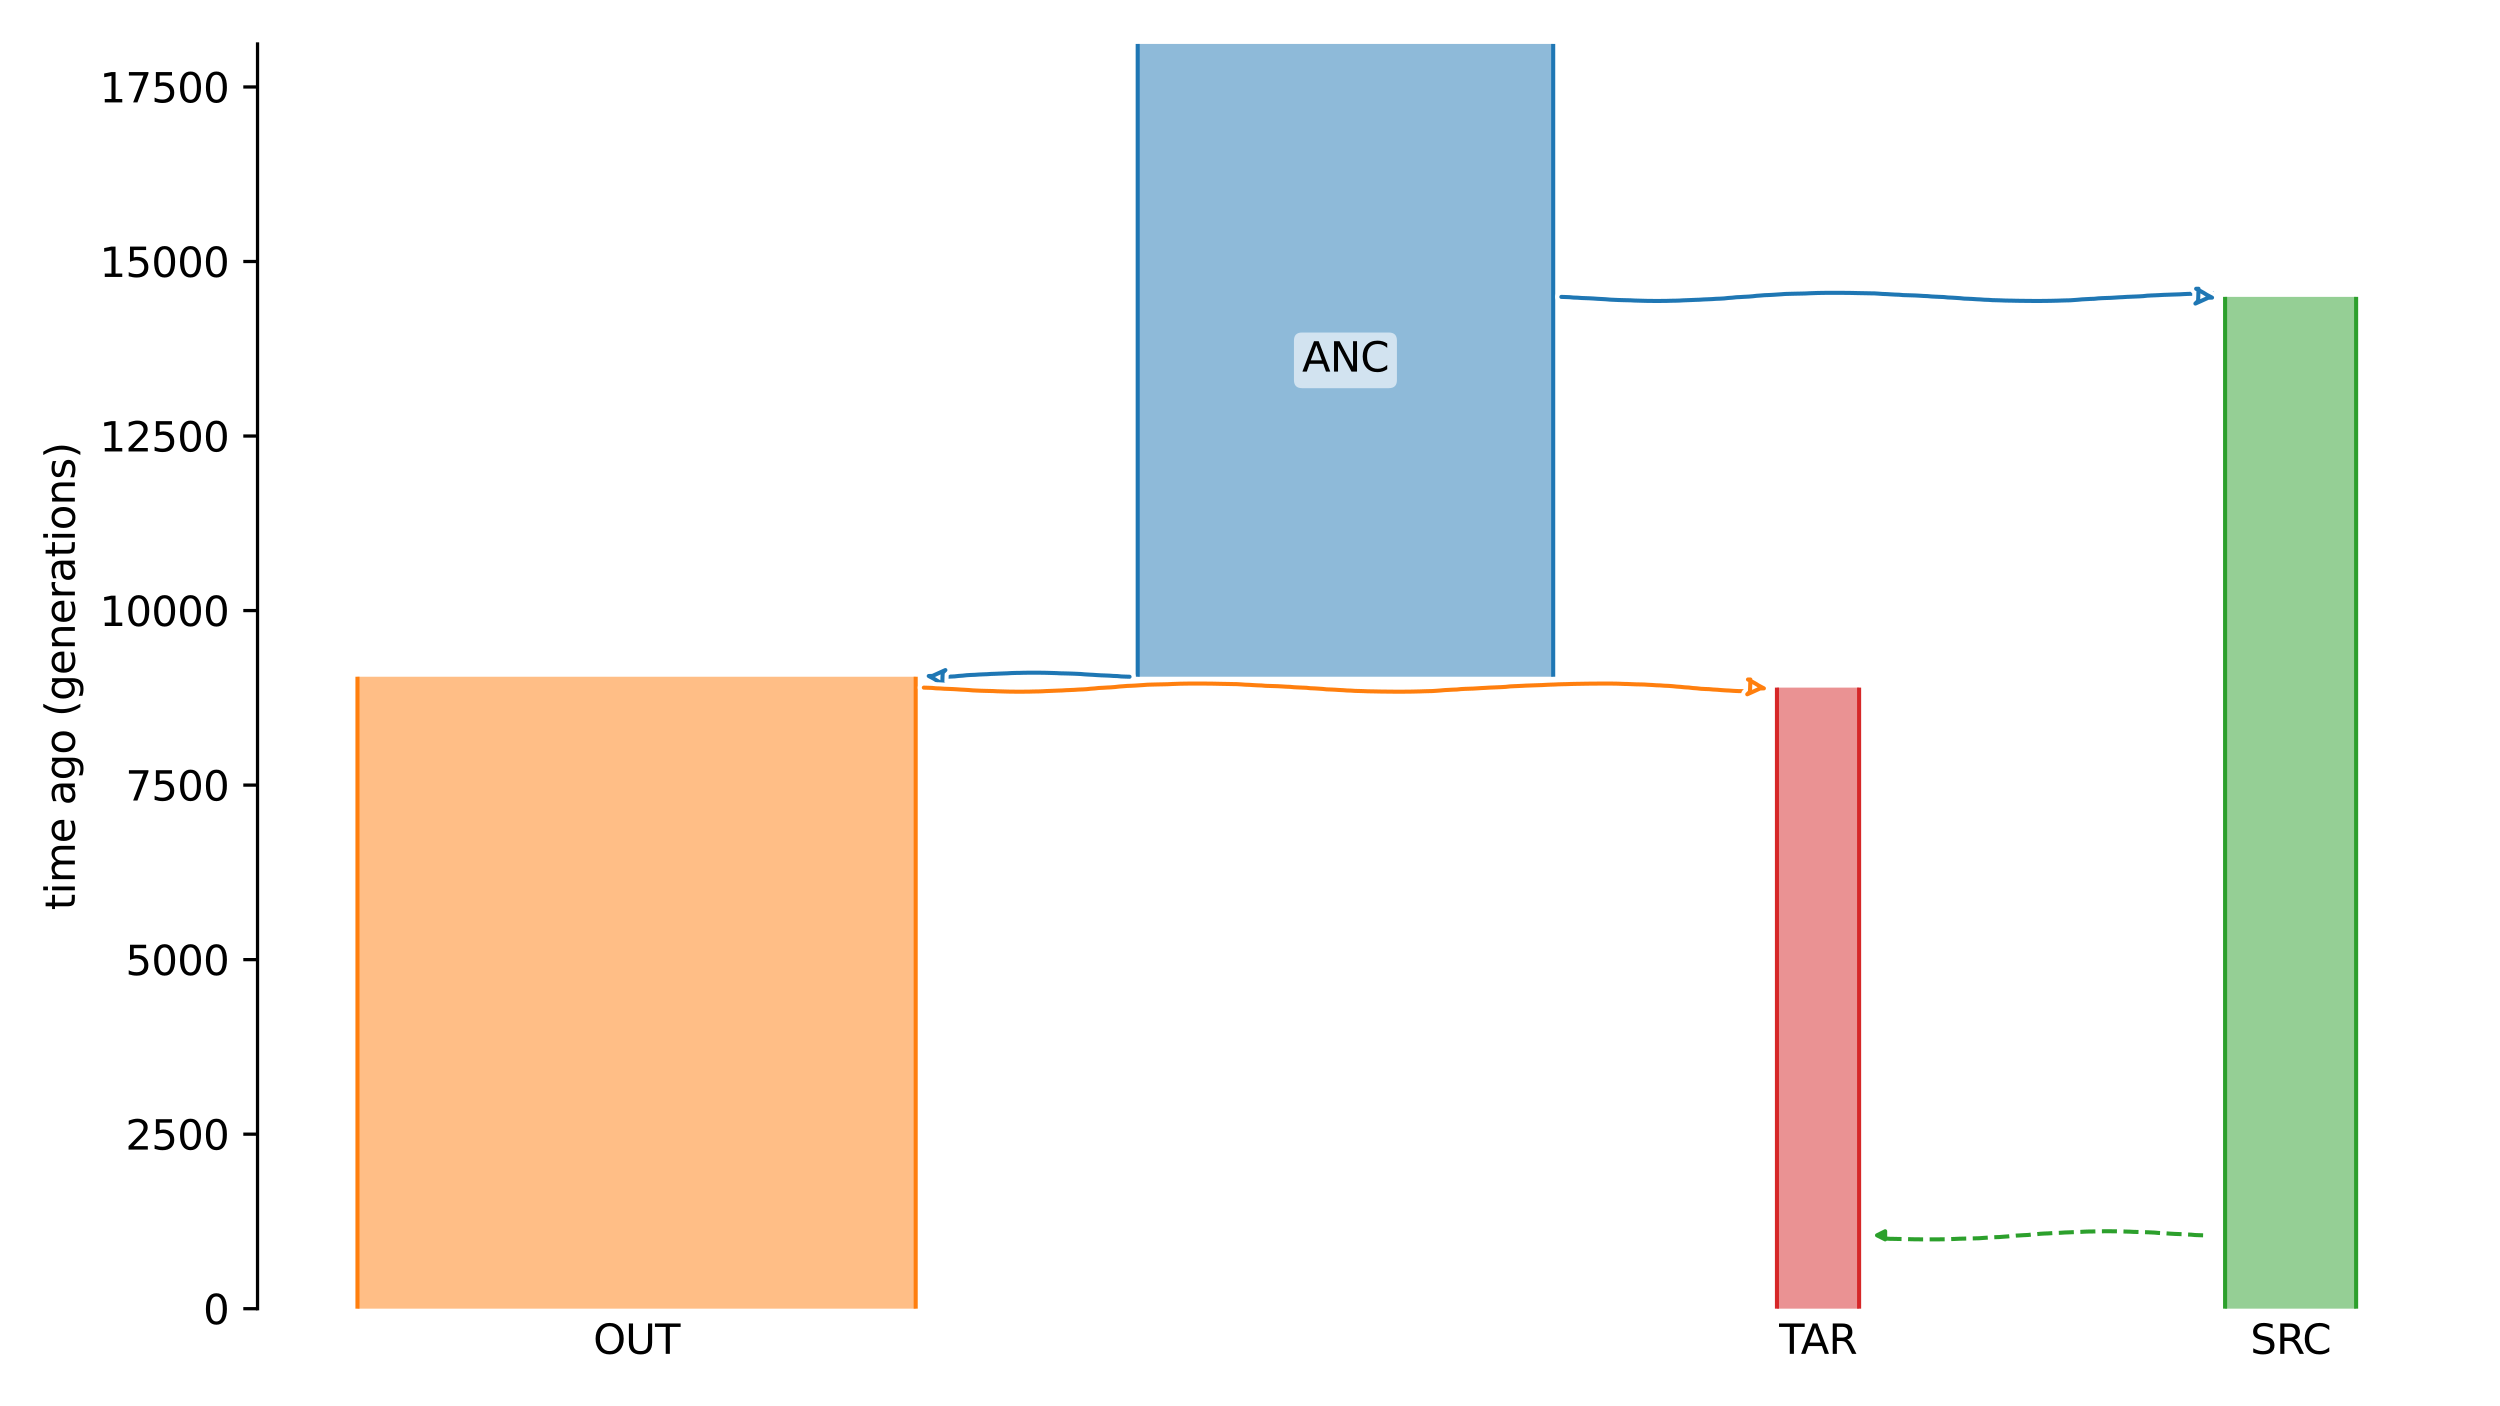 <?xml version="1.0" encoding="utf-8" standalone="no"?>
<!DOCTYPE svg PUBLIC "-//W3C//DTD SVG 1.1//EN"
  "http://www.w3.org/Graphics/SVG/1.1/DTD/svg11.dtd">
<svg xmlns:xlink="http://www.w3.org/1999/xlink" width="614.4pt" height="345.6pt" viewBox="0 0 614.4 345.6" xmlns="http://www.w3.org/2000/svg" version="1.1">
 <defs>
  <style type="text/css">*{stroke-linejoin: round; stroke-linecap: butt}</style>
 </defs>
 <g id="figure_1">
  <g id="patch_1">
   <path d="M 0 345.6 
L 614.4 345.6 
L 614.4 0 
L 0 0 
z
" style="fill: #ffffff"/>
  </g>
  <g id="axes_1">
   <g id="patch_2">
    <path d="M 63.291 321.622 
L 603.6 321.622 
L 603.6 10.8 
L 63.291 10.8 
z
" style="fill: #ffffff"/>
   </g>
   <path d="M 541.434 303.59 
L 540.434 303.558 
L 539.434 303.521 
L 538.434 303.424 
L 537.434 303.391 
L 536.434 303.318 
L 535.434 303.279 
L 534.434 303.244 
L 533.434 303.186 
L 532.434 303.116 
L 531.434 303.064 
L 530.434 303.004 
L 529.434 302.916 
L 528.434 302.87 
L 527.434 302.828 
L 526.434 302.797 
L 525.434 302.771 
L 524.434 302.75 
L 523.434 302.696 
L 522.434 302.668 
L 521.434 302.638 
L 520.434 302.612 
L 519.434 302.601 
L 518.434 302.591 
L 517.434 302.591 
L 516.434 302.601 
L 515.434 302.613 
L 514.434 302.644 
L 513.434 302.655 
L 512.434 302.685 
L 511.434 302.745 
L 510.434 302.782 
L 509.434 302.821 
L 508.434 302.863 
L 507.434 302.896 
L 506.434 302.964 
L 505.434 303.003 
L 504.434 303.045 
L 503.434 303.116 
L 502.434 303.152 
L 501.434 303.211 
L 500.434 303.322 
L 499.434 303.392 
L 498.434 303.505 
L 497.434 303.551 
L 496.434 303.612 
L 495.434 303.661 
L 494.434 303.742 
L 493.434 303.86 
L 492.434 303.93 
L 491.434 304.014 
L 490.434 304.047 
L 489.434 304.098 
L 488.434 304.166 
L 487.434 304.233 
L 486.434 304.31 
L 485.434 304.337 
L 484.434 304.363 
L 483.434 304.386 
L 482.434 304.406 
L 481.434 304.432 
L 480.434 304.482 
L 479.434 304.517 
L 478.434 304.553 
L 477.434 304.568 
L 476.434 304.584 
L 475.434 304.587 
L 474.434 304.59 
L 473.434 304.589 
L 472.434 304.587 
L 471.434 304.574 
L 470.434 304.566 
L 469.434 304.544 
L 468.434 304.521 
L 467.434 304.504 
L 466.434 304.485 
L 465.434 304.465 
L 464.434 304.448 
L 463.434 304.385 
L 462.297 304.31 
" clip-path="url(#pd1979ff421)" style="fill: none; stroke-dasharray: 3.7,1.6; stroke-dashoffset: 0; stroke: #2ca02c"/>
   <g id="patch_3">
    <path d="M 279.6 10.8 
L 279.6 166.316 
M 381.713 10.8 
L 381.713 166.316 
" clip-path="url(#pd1979ff421)" style="fill: none; stroke: #ffffff; stroke-width: 3; stroke-linejoin: miter"/>
    <path d="M 279.6 10.8 
L 279.6 166.316 
M 381.713 10.8 
L 381.713 166.316 
" clip-path="url(#pd1979ff421)" style="fill: none; stroke: #1f77b4; stroke-linejoin: miter"/>
    <g id="PolyCollection_1">
     <path d="M 381.713 10.8 
L 279.6 10.8 
L 279.6 166.316 
L 381.713 166.316 
L 381.713 166.316 
L 381.713 10.8 
z
" clip-path="url(#pd1979ff421)" style="fill: #1f77b4; fill-opacity: 0.5"/>
    </g>
    <g id="patch_4">
     <path d="M 87.85 166.316 
L 87.85 321.622 
M 225.04 166.316 
L 225.04 321.622 
" clip-path="url(#pd1979ff421)" style="fill: none; stroke: #ffffff; stroke-width: 3; stroke-linejoin: miter"/>
     <path d="M 87.85 166.316 
L 87.85 321.622 
M 225.04 166.316 
L 225.04 321.622 
" clip-path="url(#pd1979ff421)" style="fill: none; stroke: #ff7f0e; stroke-linejoin: miter"/>
     <g id="PolyCollection_2">
      <path d="M 225.04 166.316 
L 87.85 166.316 
L 87.85 321.622 
L 225.04 321.622 
L 225.04 321.622 
L 225.04 166.316 
z
" clip-path="url(#pd1979ff421)" style="fill: #ff7f0e; fill-opacity: 0.5"/>
     </g>
     <g id="patch_5">
      <path d="M 546.837 72.964 
L 546.837 321.622 
M 579.04 72.964 
L 579.04 321.622 
" clip-path="url(#pd1979ff421)" style="fill: none; stroke: #ffffff; stroke-width: 3; stroke-linejoin: miter"/>
      <path d="M 546.837 72.964 
L 546.837 321.622 
M 579.04 72.964 
L 579.04 321.622 
" clip-path="url(#pd1979ff421)" style="fill: none; stroke: #2ca02c; stroke-linejoin: miter"/>
      <g id="PolyCollection_3">
       <path d="M 579.04 72.964 
L 546.837 72.964 
L 546.837 321.622 
L 579.04 321.622 
L 579.04 321.622 
L 579.04 72.964 
z
" clip-path="url(#pd1979ff421)" style="fill: #2ca02c; fill-opacity: 0.5"/>
      </g>
      <g id="patch_6">
       <path d="M 436.702 168.993 
L 436.702 321.622 
M 456.894 168.993 
L 456.894 321.622 
" clip-path="url(#pd1979ff421)" style="fill: none; stroke: #ffffff; stroke-width: 3; stroke-linejoin: miter"/>
       <path d="M 436.702 168.993 
L 436.702 321.622 
M 456.894 168.993 
L 456.894 321.622 
" clip-path="url(#pd1979ff421)" style="fill: none; stroke: #d62728; stroke-linejoin: miter"/>
       <g id="PolyCollection_4">
        <path d="M 456.894 168.993 
L 436.702 168.993 
L 436.702 321.622 
L 456.894 321.622 
L 456.894 321.622 
L 456.894 168.993 
z
" clip-path="url(#pd1979ff421)" style="fill: #d62728; fill-opacity: 0.5"/>
       </g>
       <g id="matplotlib.axis_1">
        <g id="xtick_1">
         <g id="line2d_1"/>
         <g id="text_1">
          <!-- OUT -->
          <g transform="translate(145.796 332.72) scale(0.1 -0.1)">
           <defs>
            <path id="DejaVuSans-4f" d="M 2522 4238 
Q 1834 4238 1429 3725 
Q 1025 3213 1025 2328 
Q 1025 1447 1429 934 
Q 1834 422 2522 422 
Q 3209 422 3611 934 
Q 4013 1447 4013 2328 
Q 4013 3213 3611 3725 
Q 3209 4238 2522 4238 
z
M 2522 4750 
Q 3503 4750 4090 4092 
Q 4678 3434 4678 2328 
Q 4678 1225 4090 567 
Q 3503 -91 2522 -91 
Q 1538 -91 948 565 
Q 359 1222 359 2328 
Q 359 3434 948 4092 
Q 1538 4750 2522 4750 
z
" transform="scale(0.016)"/>
            <path id="DejaVuSans-55" d="M 556 4666 
L 1191 4666 
L 1191 1831 
Q 1191 1081 1462 751 
Q 1734 422 2344 422 
Q 2950 422 3222 751 
Q 3494 1081 3494 1831 
L 3494 4666 
L 4128 4666 
L 4128 1753 
Q 4128 841 3676 375 
Q 3225 -91 2344 -91 
Q 1459 -91 1007 375 
Q 556 841 556 1753 
L 556 4666 
z
" transform="scale(0.016)"/>
            <path id="DejaVuSans-54" d="M -19 4666 
L 3928 4666 
L 3928 4134 
L 2272 4134 
L 2272 0 
L 1638 0 
L 1638 4134 
L -19 4134 
L -19 4666 
z
" transform="scale(0.016)"/>
           </defs>
           <use xlink:href="#DejaVuSans-4f"/>
           <use xlink:href="#DejaVuSans-55" x="78.711"/>
           <use xlink:href="#DejaVuSans-54" x="151.904"/>
          </g>
         </g>
        </g>
        <g id="xtick_2">
         <g id="line2d_2"/>
         <g id="text_2">
          <!-- SRC -->
          <g transform="translate(553.049 332.72) scale(0.1 -0.1)">
           <defs>
            <path id="DejaVuSans-53" d="M 3425 4513 
L 3425 3897 
Q 3066 4069 2747 4153 
Q 2428 4238 2131 4238 
Q 1616 4238 1336 4038 
Q 1056 3838 1056 3469 
Q 1056 3159 1242 3001 
Q 1428 2844 1947 2747 
L 2328 2669 
Q 3034 2534 3370 2195 
Q 3706 1856 3706 1288 
Q 3706 609 3251 259 
Q 2797 -91 1919 -91 
Q 1588 -91 1214 -16 
Q 841 59 441 206 
L 441 856 
Q 825 641 1194 531 
Q 1563 422 1919 422 
Q 2459 422 2753 634 
Q 3047 847 3047 1241 
Q 3047 1584 2836 1778 
Q 2625 1972 2144 2069 
L 1759 2144 
Q 1053 2284 737 2584 
Q 422 2884 422 3419 
Q 422 4038 858 4394 
Q 1294 4750 2059 4750 
Q 2388 4750 2728 4690 
Q 3069 4631 3425 4513 
z
" transform="scale(0.016)"/>
            <path id="DejaVuSans-52" d="M 2841 2188 
Q 3044 2119 3236 1894 
Q 3428 1669 3622 1275 
L 4263 0 
L 3584 0 
L 2988 1197 
Q 2756 1666 2539 1819 
Q 2322 1972 1947 1972 
L 1259 1972 
L 1259 0 
L 628 0 
L 628 4666 
L 2053 4666 
Q 2853 4666 3247 4331 
Q 3641 3997 3641 3322 
Q 3641 2881 3436 2590 
Q 3231 2300 2841 2188 
z
M 1259 4147 
L 1259 2491 
L 2053 2491 
Q 2509 2491 2742 2702 
Q 2975 2913 2975 3322 
Q 2975 3731 2742 3939 
Q 2509 4147 2053 4147 
L 1259 4147 
z
" transform="scale(0.016)"/>
            <path id="DejaVuSans-43" d="M 4122 4306 
L 4122 3641 
Q 3803 3938 3442 4084 
Q 3081 4231 2675 4231 
Q 1875 4231 1450 3742 
Q 1025 3253 1025 2328 
Q 1025 1406 1450 917 
Q 1875 428 2675 428 
Q 3081 428 3442 575 
Q 3803 722 4122 1019 
L 4122 359 
Q 3791 134 3420 21 
Q 3050 -91 2638 -91 
Q 1578 -91 968 557 
Q 359 1206 359 2328 
Q 359 3453 968 4101 
Q 1578 4750 2638 4750 
Q 3056 4750 3426 4639 
Q 3797 4528 4122 4306 
z
" transform="scale(0.016)"/>
           </defs>
           <use xlink:href="#DejaVuSans-53"/>
           <use xlink:href="#DejaVuSans-52" x="63.477"/>
           <use xlink:href="#DejaVuSans-43" x="127.959"/>
          </g>
         </g>
        </g>
        <g id="xtick_3">
         <g id="line2d_3"/>
         <g id="text_3">
          <!-- TAR -->
          <g transform="translate(437.237 332.72) scale(0.1 -0.1)">
           <defs>
            <path id="DejaVuSans-41" d="M 2188 4044 
L 1331 1722 
L 3047 1722 
L 2188 4044 
z
M 1831 4666 
L 2547 4666 
L 4325 0 
L 3669 0 
L 3244 1197 
L 1141 1197 
L 716 0 
L 50 0 
L 1831 4666 
z
" transform="scale(0.016)"/>
           </defs>
           <use xlink:href="#DejaVuSans-54"/>
           <use xlink:href="#DejaVuSans-41" x="53.334"/>
           <use xlink:href="#DejaVuSans-52" x="121.742"/>
          </g>
         </g>
        </g>
       </g>
       <g id="matplotlib.axis_2">
        <g id="ytick_1">
         <g id="line2d_4">
          <defs>
           <path id="mb2d75d34f4" d="M 0 0 
L -3.5 0 
" style="stroke: #000000; stroke-width: 0.8"/>
          </defs>
          <g>
           <use xlink:href="#mb2d75d34f4" x="63.291" y="321.622" style="stroke: #000000; stroke-width: 0.8"/>
          </g>
         </g>
         <g id="text_4">
          <!-- 0 -->
          <g transform="translate(49.928 325.421) scale(0.1 -0.1)">
           <defs>
            <path id="DejaVuSans-30" d="M 2034 4250 
Q 1547 4250 1301 3770 
Q 1056 3291 1056 2328 
Q 1056 1369 1301 889 
Q 1547 409 2034 409 
Q 2525 409 2770 889 
Q 3016 1369 3016 2328 
Q 3016 3291 2770 3770 
Q 2525 4250 2034 4250 
z
M 2034 4750 
Q 2819 4750 3233 4129 
Q 3647 3509 3647 2328 
Q 3647 1150 3233 529 
Q 2819 -91 2034 -91 
Q 1250 -91 836 529 
Q 422 1150 422 2328 
Q 422 3509 836 4129 
Q 1250 4750 2034 4750 
z
" transform="scale(0.016)"/>
           </defs>
           <use xlink:href="#DejaVuSans-30"/>
          </g>
         </g>
        </g>
        <g id="ytick_2">
         <g id="line2d_5">
          <g>
           <use xlink:href="#mb2d75d34f4" x="63.291" y="278.729" style="stroke: #000000; stroke-width: 0.8"/>
          </g>
         </g>
         <g id="text_5">
          <!-- 2500 -->
          <g transform="translate(30.841 282.528) scale(0.1 -0.1)">
           <defs>
            <path id="DejaVuSans-32" d="M 1228 531 
L 3431 531 
L 3431 0 
L 469 0 
L 469 531 
Q 828 903 1448 1529 
Q 2069 2156 2228 2338 
Q 2531 2678 2651 2914 
Q 2772 3150 2772 3378 
Q 2772 3750 2511 3984 
Q 2250 4219 1831 4219 
Q 1534 4219 1204 4116 
Q 875 4013 500 3803 
L 500 4441 
Q 881 4594 1212 4672 
Q 1544 4750 1819 4750 
Q 2544 4750 2975 4387 
Q 3406 4025 3406 3419 
Q 3406 3131 3298 2873 
Q 3191 2616 2906 2266 
Q 2828 2175 2409 1742 
Q 1991 1309 1228 531 
z
" transform="scale(0.016)"/>
            <path id="DejaVuSans-35" d="M 691 4666 
L 3169 4666 
L 3169 4134 
L 1269 4134 
L 1269 2991 
Q 1406 3038 1543 3061 
Q 1681 3084 1819 3084 
Q 2600 3084 3056 2656 
Q 3513 2228 3513 1497 
Q 3513 744 3044 326 
Q 2575 -91 1722 -91 
Q 1428 -91 1123 -41 
Q 819 9 494 109 
L 494 744 
Q 775 591 1075 516 
Q 1375 441 1709 441 
Q 2250 441 2565 725 
Q 2881 1009 2881 1497 
Q 2881 1984 2565 2268 
Q 2250 2553 1709 2553 
Q 1456 2553 1204 2497 
Q 953 2441 691 2322 
L 691 4666 
z
" transform="scale(0.016)"/>
           </defs>
           <use xlink:href="#DejaVuSans-32"/>
           <use xlink:href="#DejaVuSans-35" x="63.623"/>
           <use xlink:href="#DejaVuSans-30" x="127.246"/>
           <use xlink:href="#DejaVuSans-30" x="190.869"/>
          </g>
         </g>
        </g>
        <g id="ytick_3">
         <g id="line2d_6">
          <g>
           <use xlink:href="#mb2d75d34f4" x="63.291" y="235.836" style="stroke: #000000; stroke-width: 0.8"/>
          </g>
         </g>
         <g id="text_6">
          <!-- 5000 -->
          <g transform="translate(30.841 239.636) scale(0.1 -0.1)">
           <use xlink:href="#DejaVuSans-35"/>
           <use xlink:href="#DejaVuSans-30" x="63.623"/>
           <use xlink:href="#DejaVuSans-30" x="127.246"/>
           <use xlink:href="#DejaVuSans-30" x="190.869"/>
          </g>
         </g>
        </g>
        <g id="ytick_4">
         <g id="line2d_7">
          <g>
           <use xlink:href="#mb2d75d34f4" x="63.291" y="192.944" style="stroke: #000000; stroke-width: 0.8"/>
          </g>
         </g>
         <g id="text_7">
          <!-- 7500 -->
          <g transform="translate(30.841 196.743) scale(0.1 -0.1)">
           <defs>
            <path id="DejaVuSans-37" d="M 525 4666 
L 3525 4666 
L 3525 4397 
L 1831 0 
L 1172 0 
L 2766 4134 
L 525 4134 
L 525 4666 
z
" transform="scale(0.016)"/>
           </defs>
           <use xlink:href="#DejaVuSans-37"/>
           <use xlink:href="#DejaVuSans-35" x="63.623"/>
           <use xlink:href="#DejaVuSans-30" x="127.246"/>
           <use xlink:href="#DejaVuSans-30" x="190.869"/>
          </g>
         </g>
        </g>
        <g id="ytick_5">
         <g id="line2d_8">
          <g>
           <use xlink:href="#mb2d75d34f4" x="63.291" y="150.051" style="stroke: #000000; stroke-width: 0.8"/>
          </g>
         </g>
         <g id="text_8">
          <!-- 10000 -->
          <g transform="translate(24.478 153.85) scale(0.1 -0.1)">
           <defs>
            <path id="DejaVuSans-31" d="M 794 531 
L 1825 531 
L 1825 4091 
L 703 3866 
L 703 4441 
L 1819 4666 
L 2450 4666 
L 2450 531 
L 3481 531 
L 3481 0 
L 794 0 
L 794 531 
z
" transform="scale(0.016)"/>
           </defs>
           <use xlink:href="#DejaVuSans-31"/>
           <use xlink:href="#DejaVuSans-30" x="63.623"/>
           <use xlink:href="#DejaVuSans-30" x="127.246"/>
           <use xlink:href="#DejaVuSans-30" x="190.869"/>
           <use xlink:href="#DejaVuSans-30" x="254.492"/>
          </g>
         </g>
        </g>
        <g id="ytick_6">
         <g id="line2d_9">
          <g>
           <use xlink:href="#mb2d75d34f4" x="63.291" y="107.158" style="stroke: #000000; stroke-width: 0.8"/>
          </g>
         </g>
         <g id="text_9">
          <!-- 12500 -->
          <g transform="translate(24.478 110.958) scale(0.1 -0.1)">
           <use xlink:href="#DejaVuSans-31"/>
           <use xlink:href="#DejaVuSans-32" x="63.623"/>
           <use xlink:href="#DejaVuSans-35" x="127.246"/>
           <use xlink:href="#DejaVuSans-30" x="190.869"/>
           <use xlink:href="#DejaVuSans-30" x="254.492"/>
          </g>
         </g>
        </g>
        <g id="ytick_7">
         <g id="line2d_10">
          <g>
           <use xlink:href="#mb2d75d34f4" x="63.291" y="64.266" style="stroke: #000000; stroke-width: 0.8"/>
          </g>
         </g>
         <g id="text_10">
          <!-- 15000 -->
          <g transform="translate(24.478 68.065) scale(0.1 -0.1)">
           <use xlink:href="#DejaVuSans-31"/>
           <use xlink:href="#DejaVuSans-35" x="63.623"/>
           <use xlink:href="#DejaVuSans-30" x="127.246"/>
           <use xlink:href="#DejaVuSans-30" x="190.869"/>
           <use xlink:href="#DejaVuSans-30" x="254.492"/>
          </g>
         </g>
        </g>
        <g id="ytick_8">
         <g id="line2d_11">
          <g>
           <use xlink:href="#mb2d75d34f4" x="63.291" y="21.373" style="stroke: #000000; stroke-width: 0.8"/>
          </g>
         </g>
         <g id="text_11">
          <!-- 17500 -->
          <g transform="translate(24.478 25.172) scale(0.1 -0.1)">
           <use xlink:href="#DejaVuSans-31"/>
           <use xlink:href="#DejaVuSans-37" x="63.623"/>
           <use xlink:href="#DejaVuSans-35" x="127.246"/>
           <use xlink:href="#DejaVuSans-30" x="190.869"/>
           <use xlink:href="#DejaVuSans-30" x="254.492"/>
          </g>
         </g>
        </g>
        <g id="text_12">
         <!-- time ago (generations) -->
         <g transform="translate(18.398 223.682) rotate(-90) scale(0.1 -0.1)">
          <defs>
           <path id="DejaVuSans-74" d="M 1172 4494 
L 1172 3500 
L 2356 3500 
L 2356 3053 
L 1172 3053 
L 1172 1153 
Q 1172 725 1289 603 
Q 1406 481 1766 481 
L 2356 481 
L 2356 0 
L 1766 0 
Q 1100 0 847 248 
Q 594 497 594 1153 
L 594 3053 
L 172 3053 
L 172 3500 
L 594 3500 
L 594 4494 
L 1172 4494 
z
" transform="scale(0.016)"/>
           <path id="DejaVuSans-69" d="M 603 3500 
L 1178 3500 
L 1178 0 
L 603 0 
L 603 3500 
z
M 603 4863 
L 1178 4863 
L 1178 4134 
L 603 4134 
L 603 4863 
z
" transform="scale(0.016)"/>
           <path id="DejaVuSans-6d" d="M 3328 2828 
Q 3544 3216 3844 3400 
Q 4144 3584 4550 3584 
Q 5097 3584 5394 3201 
Q 5691 2819 5691 2113 
L 5691 0 
L 5113 0 
L 5113 2094 
Q 5113 2597 4934 2840 
Q 4756 3084 4391 3084 
Q 3944 3084 3684 2787 
Q 3425 2491 3425 1978 
L 3425 0 
L 2847 0 
L 2847 2094 
Q 2847 2600 2669 2842 
Q 2491 3084 2119 3084 
Q 1678 3084 1418 2786 
Q 1159 2488 1159 1978 
L 1159 0 
L 581 0 
L 581 3500 
L 1159 3500 
L 1159 2956 
Q 1356 3278 1631 3431 
Q 1906 3584 2284 3584 
Q 2666 3584 2933 3390 
Q 3200 3197 3328 2828 
z
" transform="scale(0.016)"/>
           <path id="DejaVuSans-65" d="M 3597 1894 
L 3597 1613 
L 953 1613 
Q 991 1019 1311 708 
Q 1631 397 2203 397 
Q 2534 397 2845 478 
Q 3156 559 3463 722 
L 3463 178 
Q 3153 47 2828 -22 
Q 2503 -91 2169 -91 
Q 1331 -91 842 396 
Q 353 884 353 1716 
Q 353 2575 817 3079 
Q 1281 3584 2069 3584 
Q 2775 3584 3186 3129 
Q 3597 2675 3597 1894 
z
M 3022 2063 
Q 3016 2534 2758 2815 
Q 2500 3097 2075 3097 
Q 1594 3097 1305 2825 
Q 1016 2553 972 2059 
L 3022 2063 
z
" transform="scale(0.016)"/>
           <path id="DejaVuSans-20" transform="scale(0.016)"/>
           <path id="DejaVuSans-61" d="M 2194 1759 
Q 1497 1759 1228 1600 
Q 959 1441 959 1056 
Q 959 750 1161 570 
Q 1363 391 1709 391 
Q 2188 391 2477 730 
Q 2766 1069 2766 1631 
L 2766 1759 
L 2194 1759 
z
M 3341 1997 
L 3341 0 
L 2766 0 
L 2766 531 
Q 2569 213 2275 61 
Q 1981 -91 1556 -91 
Q 1019 -91 701 211 
Q 384 513 384 1019 
Q 384 1609 779 1909 
Q 1175 2209 1959 2209 
L 2766 2209 
L 2766 2266 
Q 2766 2663 2505 2880 
Q 2244 3097 1772 3097 
Q 1472 3097 1187 3025 
Q 903 2953 641 2809 
L 641 3341 
Q 956 3463 1253 3523 
Q 1550 3584 1831 3584 
Q 2591 3584 2966 3190 
Q 3341 2797 3341 1997 
z
" transform="scale(0.016)"/>
           <path id="DejaVuSans-67" d="M 2906 1791 
Q 2906 2416 2648 2759 
Q 2391 3103 1925 3103 
Q 1463 3103 1205 2759 
Q 947 2416 947 1791 
Q 947 1169 1205 825 
Q 1463 481 1925 481 
Q 2391 481 2648 825 
Q 2906 1169 2906 1791 
z
M 3481 434 
Q 3481 -459 3084 -895 
Q 2688 -1331 1869 -1331 
Q 1566 -1331 1297 -1286 
Q 1028 -1241 775 -1147 
L 775 -588 
Q 1028 -725 1275 -790 
Q 1522 -856 1778 -856 
Q 2344 -856 2625 -561 
Q 2906 -266 2906 331 
L 2906 616 
Q 2728 306 2450 153 
Q 2172 0 1784 0 
Q 1141 0 747 490 
Q 353 981 353 1791 
Q 353 2603 747 3093 
Q 1141 3584 1784 3584 
Q 2172 3584 2450 3431 
Q 2728 3278 2906 2969 
L 2906 3500 
L 3481 3500 
L 3481 434 
z
" transform="scale(0.016)"/>
           <path id="DejaVuSans-6f" d="M 1959 3097 
Q 1497 3097 1228 2736 
Q 959 2375 959 1747 
Q 959 1119 1226 758 
Q 1494 397 1959 397 
Q 2419 397 2687 759 
Q 2956 1122 2956 1747 
Q 2956 2369 2687 2733 
Q 2419 3097 1959 3097 
z
M 1959 3584 
Q 2709 3584 3137 3096 
Q 3566 2609 3566 1747 
Q 3566 888 3137 398 
Q 2709 -91 1959 -91 
Q 1206 -91 779 398 
Q 353 888 353 1747 
Q 353 2609 779 3096 
Q 1206 3584 1959 3584 
z
" transform="scale(0.016)"/>
           <path id="DejaVuSans-28" d="M 1984 4856 
Q 1566 4138 1362 3434 
Q 1159 2731 1159 2009 
Q 1159 1288 1364 580 
Q 1569 -128 1984 -844 
L 1484 -844 
Q 1016 -109 783 600 
Q 550 1309 550 2009 
Q 550 2706 781 3412 
Q 1013 4119 1484 4856 
L 1984 4856 
z
" transform="scale(0.016)"/>
           <path id="DejaVuSans-6e" d="M 3513 2113 
L 3513 0 
L 2938 0 
L 2938 2094 
Q 2938 2591 2744 2837 
Q 2550 3084 2163 3084 
Q 1697 3084 1428 2787 
Q 1159 2491 1159 1978 
L 1159 0 
L 581 0 
L 581 3500 
L 1159 3500 
L 1159 2956 
Q 1366 3272 1645 3428 
Q 1925 3584 2291 3584 
Q 2894 3584 3203 3211 
Q 3513 2838 3513 2113 
z
" transform="scale(0.016)"/>
           <path id="DejaVuSans-72" d="M 2631 2963 
Q 2534 3019 2420 3045 
Q 2306 3072 2169 3072 
Q 1681 3072 1420 2755 
Q 1159 2438 1159 1844 
L 1159 0 
L 581 0 
L 581 3500 
L 1159 3500 
L 1159 2956 
Q 1341 3275 1631 3429 
Q 1922 3584 2338 3584 
Q 2397 3584 2469 3576 
Q 2541 3569 2628 3553 
L 2631 2963 
z
" transform="scale(0.016)"/>
           <path id="DejaVuSans-73" d="M 2834 3397 
L 2834 2853 
Q 2591 2978 2328 3040 
Q 2066 3103 1784 3103 
Q 1356 3103 1142 2972 
Q 928 2841 928 2578 
Q 928 2378 1081 2264 
Q 1234 2150 1697 2047 
L 1894 2003 
Q 2506 1872 2764 1633 
Q 3022 1394 3022 966 
Q 3022 478 2636 193 
Q 2250 -91 1575 -91 
Q 1294 -91 989 -36 
Q 684 19 347 128 
L 347 722 
Q 666 556 975 473 
Q 1284 391 1588 391 
Q 1994 391 2212 530 
Q 2431 669 2431 922 
Q 2431 1156 2273 1281 
Q 2116 1406 1581 1522 
L 1381 1569 
Q 847 1681 609 1914 
Q 372 2147 372 2553 
Q 372 3047 722 3315 
Q 1072 3584 1716 3584 
Q 2034 3584 2315 3537 
Q 2597 3491 2834 3397 
z
" transform="scale(0.016)"/>
           <path id="DejaVuSans-29" d="M 513 4856 
L 1013 4856 
Q 1481 4119 1714 3412 
Q 1947 2706 1947 2009 
Q 1947 1309 1714 600 
Q 1481 -109 1013 -844 
L 513 -844 
Q 928 -128 1133 580 
Q 1338 1288 1338 2009 
Q 1338 2731 1133 3434 
Q 928 4138 513 4856 
z
" transform="scale(0.016)"/>
          </defs>
          <use xlink:href="#DejaVuSans-74"/>
          <use xlink:href="#DejaVuSans-69" x="39.209"/>
          <use xlink:href="#DejaVuSans-6d" x="66.992"/>
          <use xlink:href="#DejaVuSans-65" x="164.404"/>
          <use xlink:href="#DejaVuSans-20" x="225.928"/>
          <use xlink:href="#DejaVuSans-61" x="257.715"/>
          <use xlink:href="#DejaVuSans-67" x="318.994"/>
          <use xlink:href="#DejaVuSans-6f" x="382.471"/>
          <use xlink:href="#DejaVuSans-20" x="443.652"/>
          <use xlink:href="#DejaVuSans-28" x="475.439"/>
          <use xlink:href="#DejaVuSans-67" x="514.453"/>
          <use xlink:href="#DejaVuSans-65" x="577.93"/>
          <use xlink:href="#DejaVuSans-6e" x="639.453"/>
          <use xlink:href="#DejaVuSans-65" x="702.832"/>
          <use xlink:href="#DejaVuSans-72" x="764.355"/>
          <use xlink:href="#DejaVuSans-61" x="805.469"/>
          <use xlink:href="#DejaVuSans-74" x="866.748"/>
          <use xlink:href="#DejaVuSans-69" x="905.957"/>
          <use xlink:href="#DejaVuSans-6f" x="933.74"/>
          <use xlink:href="#DejaVuSans-6e" x="994.922"/>
          <use xlink:href="#DejaVuSans-73" x="1058.301"/>
          <use xlink:href="#DejaVuSans-29" x="1110.4"/>
         </g>
        </g>
       </g>
       <g id="patch_7">
        <path d="M 277.599 166.316 
L 276.599 166.285 
L 275.599 166.248 
L 274.599 166.15 
L 273.599 166.117 
L 272.599 166.044 
L 271.599 166.005 
L 270.599 165.97 
L 269.599 165.912 
L 268.599 165.842 
L 267.599 165.79 
L 266.599 165.731 
L 265.599 165.642 
L 264.599 165.596 
L 263.599 165.554 
L 262.599 165.523 
L 261.599 165.497 
L 260.599 165.476 
L 259.599 165.422 
L 258.599 165.394 
L 257.599 165.364 
L 256.599 165.339 
L 255.599 165.328 
L 254.599 165.317 
L 253.599 165.318 
L 252.599 165.327 
L 251.599 165.339 
L 250.599 165.37 
L 249.599 165.381 
L 248.599 165.411 
L 247.599 165.471 
L 246.599 165.508 
L 245.599 165.547 
L 244.599 165.59 
L 243.599 165.622 
L 242.599 165.69 
L 241.599 165.729 
L 240.599 165.772 
L 239.599 165.842 
L 238.599 165.879 
L 237.599 165.937 
L 236.599 166.048 
L 235.599 166.119 
L 234.599 166.232 
L 233.599 166.277 
L 232.599 166.339 
L 231.599 166.387 
L 230.599 166.468 
L 229.599 166.586 
L 228.156 166.657 
" clip-path="url(#pd1979ff421)" style="fill: none; stroke: #ffffff; stroke-width: 3; stroke-linecap: round"/>
        <path d="M 277.599 166.316 
L 276.599 166.285 
L 275.599 166.248 
L 274.599 166.15 
L 273.599 166.117 
L 272.599 166.044 
L 271.599 166.005 
L 270.599 165.97 
L 269.599 165.912 
L 268.599 165.842 
L 267.599 165.79 
L 266.599 165.731 
L 265.599 165.642 
L 264.599 165.596 
L 263.599 165.554 
L 262.599 165.523 
L 261.599 165.497 
L 260.599 165.476 
L 259.599 165.422 
L 258.599 165.394 
L 257.599 165.364 
L 256.599 165.339 
L 255.599 165.328 
L 254.599 165.317 
L 253.599 165.318 
L 252.599 165.327 
L 251.599 165.339 
L 250.599 165.37 
L 249.599 165.381 
L 248.599 165.411 
L 247.599 165.471 
L 246.599 165.508 
L 245.599 165.547 
L 244.599 165.59 
L 243.599 165.622 
L 242.599 165.69 
L 241.599 165.729 
L 240.599 165.772 
L 239.599 165.842 
L 238.599 165.879 
L 237.599 165.937 
L 236.599 166.048 
L 235.599 166.119 
L 234.599 166.232 
L 233.599 166.277 
L 232.599 166.339 
L 231.599 166.387 
L 230.599 166.468 
L 229.599 166.586 
L 228.156 166.657 
" clip-path="url(#pd1979ff421)" style="fill: none; stroke: #1f77b4; stroke-linecap: round"/>
        <path d="M 232.156 168.316 
L 231.276 167.841 
L 230.398 167.36 
L 229.547 166.826 
L 228.245 166.138 
L 229.173 166.112 
L 230.084 165.7 
L 230.994 165.284 
L 232.337 164.677 
L 231.682 165.316 
L 231.63 166.316 
L 231.571 168.316 
z
" clip-path="url(#pd1979ff421)" style="fill: #ffffff; stroke: #ffffff; stroke-width: 3; stroke-linecap: round"/>
        <path d="M 232.156 168.316 
L 231.276 167.841 
L 230.398 167.36 
L 229.547 166.826 
L 228.245 166.138 
L 229.173 166.112 
L 230.084 165.7 
L 230.994 165.284 
L 232.337 164.677 
L 231.682 165.316 
L 231.63 166.316 
L 231.571 168.316 
z
" clip-path="url(#pd1979ff421)" style="fill: #ffffff; stroke: #1f77b4; stroke-linecap: round"/>
        <g id="patch_8">
         <path d="M 383.711 72.964 
L 384.711 72.996 
L 385.711 73.033 
L 386.711 73.13 
L 387.711 73.163 
L 388.711 73.237 
L 389.711 73.275 
L 390.711 73.311 
L 391.711 73.368 
L 392.711 73.439 
L 393.711 73.491 
L 394.711 73.55 
L 395.711 73.638 
L 396.711 73.684 
L 397.711 73.727 
L 398.711 73.757 
L 399.711 73.783 
L 400.711 73.804 
L 401.711 73.859 
L 402.711 73.887 
L 403.711 73.916 
L 404.711 73.942 
L 405.711 73.953 
L 406.711 73.963 
L 407.711 73.963 
L 408.711 73.953 
L 409.711 73.942 
L 410.711 73.911 
L 411.711 73.899 
L 412.711 73.869 
L 413.711 73.81 
L 414.711 73.772 
L 415.711 73.733 
L 416.711 73.691 
L 417.711 73.658 
L 418.711 73.591 
L 419.711 73.551 
L 420.711 73.509 
L 421.711 73.438 
L 422.711 73.402 
L 423.711 73.343 
L 424.711 73.232 
L 425.711 73.162 
L 426.711 73.049 
L 427.711 73.003 
L 428.711 72.942 
L 429.711 72.893 
L 430.711 72.813 
L 431.711 72.694 
L 432.711 72.624 
L 433.711 72.541 
L 434.711 72.507 
L 435.711 72.456 
L 436.711 72.388 
L 437.711 72.322 
L 438.711 72.245 
L 439.711 72.217 
L 440.711 72.191 
L 441.711 72.168 
L 442.711 72.149 
L 443.711 72.122 
L 444.711 72.072 
L 445.711 72.037 
L 446.711 72.002 
L 447.711 71.986 
L 448.711 71.97 
L 449.711 71.967 
L 450.711 71.965 
L 451.711 71.965 
L 452.711 71.967 
L 453.711 71.98 
L 454.711 71.989 
L 455.711 72.01 
L 456.711 72.033 
L 457.711 72.05 
L 458.711 72.069 
L 459.711 72.089 
L 460.711 72.106 
L 461.711 72.169 
L 462.711 72.244 
L 463.711 72.277 
L 464.711 72.344 
L 465.711 72.398 
L 466.711 72.432 
L 467.711 72.522 
L 468.711 72.551 
L 469.711 72.582 
L 470.711 72.613 
L 471.711 72.668 
L 472.711 72.733 
L 473.711 72.771 
L 474.711 72.867 
L 475.711 72.916 
L 476.711 72.96 
L 477.711 73 
L 478.711 73.108 
L 479.711 73.15 
L 480.711 73.212 
L 481.711 73.282 
L 482.711 73.387 
L 483.711 73.424 
L 484.711 73.47 
L 485.711 73.538 
L 486.711 73.587 
L 487.711 73.664 
L 488.711 73.695 
L 489.711 73.764 
L 490.711 73.788 
L 491.711 73.817 
L 492.711 73.859 
L 493.711 73.88 
L 494.711 73.894 
L 495.711 73.921 
L 496.711 73.93 
L 497.711 73.943 
L 498.711 73.954 
L 499.711 73.96 
L 500.711 73.964 
L 501.711 73.959 
L 502.711 73.945 
L 503.711 73.938 
L 504.711 73.913 
L 505.711 73.89 
L 506.711 73.853 
L 507.711 73.827 
L 508.711 73.805 
L 509.711 73.736 
L 510.711 73.662 
L 511.711 73.568 
L 512.711 73.517 
L 513.711 73.463 
L 514.711 73.428 
L 515.711 73.322 
L 516.711 73.269 
L 517.711 73.232 
L 518.711 73.201 
L 519.711 73.14 
L 520.711 73.073 
L 521.711 73.024 
L 522.711 72.959 
L 523.711 72.92 
L 524.711 72.878 
L 525.711 72.836 
L 526.711 72.777 
L 527.711 72.664 
L 528.711 72.612 
L 529.711 72.572 
L 530.711 72.525 
L 531.711 72.468 
L 532.711 72.436 
L 533.711 72.399 
L 534.711 72.367 
L 535.711 72.333 
L 536.711 72.275 
L 537.711 72.229 
L 538.711 72.2 
L 539.711 72.149 
L 540.711 72.124 
L 541.711 72.103 
L 542.711 72.068 
L 543.723 72.044 
" clip-path="url(#pd1979ff421)" style="fill: none; stroke: #ffffff; stroke-width: 3; stroke-linecap: round"/>
         <path d="M 383.711 72.964 
L 384.711 72.996 
L 385.711 73.033 
L 386.711 73.13 
L 387.711 73.163 
L 388.711 73.237 
L 389.711 73.275 
L 390.711 73.311 
L 391.711 73.368 
L 392.711 73.439 
L 393.711 73.491 
L 394.711 73.55 
L 395.711 73.638 
L 396.711 73.684 
L 397.711 73.727 
L 398.711 73.757 
L 399.711 73.783 
L 400.711 73.804 
L 401.711 73.859 
L 402.711 73.887 
L 403.711 73.916 
L 404.711 73.942 
L 405.711 73.953 
L 406.711 73.963 
L 407.711 73.963 
L 408.711 73.953 
L 409.711 73.942 
L 410.711 73.911 
L 411.711 73.899 
L 412.711 73.869 
L 413.711 73.81 
L 414.711 73.772 
L 415.711 73.733 
L 416.711 73.691 
L 417.711 73.658 
L 418.711 73.591 
L 419.711 73.551 
L 420.711 73.509 
L 421.711 73.438 
L 422.711 73.402 
L 423.711 73.343 
L 424.711 73.232 
L 425.711 73.162 
L 426.711 73.049 
L 427.711 73.003 
L 428.711 72.942 
L 429.711 72.893 
L 430.711 72.813 
L 431.711 72.694 
L 432.711 72.624 
L 433.711 72.541 
L 434.711 72.507 
L 435.711 72.456 
L 436.711 72.388 
L 437.711 72.322 
L 438.711 72.245 
L 439.711 72.217 
L 440.711 72.191 
L 441.711 72.168 
L 442.711 72.149 
L 443.711 72.122 
L 444.711 72.072 
L 445.711 72.037 
L 446.711 72.002 
L 447.711 71.986 
L 448.711 71.97 
L 449.711 71.967 
L 450.711 71.965 
L 451.711 71.965 
L 452.711 71.967 
L 453.711 71.98 
L 454.711 71.989 
L 455.711 72.01 
L 456.711 72.033 
L 457.711 72.05 
L 458.711 72.069 
L 459.711 72.089 
L 460.711 72.106 
L 461.711 72.169 
L 462.711 72.244 
L 463.711 72.277 
L 464.711 72.344 
L 465.711 72.398 
L 466.711 72.432 
L 467.711 72.522 
L 468.711 72.551 
L 469.711 72.582 
L 470.711 72.613 
L 471.711 72.668 
L 472.711 72.733 
L 473.711 72.771 
L 474.711 72.867 
L 475.711 72.916 
L 476.711 72.96 
L 477.711 73 
L 478.711 73.108 
L 479.711 73.15 
L 480.711 73.212 
L 481.711 73.282 
L 482.711 73.387 
L 483.711 73.424 
L 484.711 73.47 
L 485.711 73.538 
L 486.711 73.587 
L 487.711 73.664 
L 488.711 73.695 
L 489.711 73.764 
L 490.711 73.788 
L 491.711 73.817 
L 492.711 73.859 
L 493.711 73.88 
L 494.711 73.894 
L 495.711 73.921 
L 496.711 73.93 
L 497.711 73.943 
L 498.711 73.954 
L 499.711 73.96 
L 500.711 73.964 
L 501.711 73.959 
L 502.711 73.945 
L 503.711 73.938 
L 504.711 73.913 
L 505.711 73.89 
L 506.711 73.853 
L 507.711 73.827 
L 508.711 73.805 
L 509.711 73.736 
L 510.711 73.662 
L 511.711 73.568 
L 512.711 73.517 
L 513.711 73.463 
L 514.711 73.428 
L 515.711 73.322 
L 516.711 73.269 
L 517.711 73.232 
L 518.711 73.201 
L 519.711 73.14 
L 520.711 73.073 
L 521.711 73.024 
L 522.711 72.959 
L 523.711 72.92 
L 524.711 72.878 
L 525.711 72.836 
L 526.711 72.777 
L 527.711 72.664 
L 528.711 72.612 
L 529.711 72.572 
L 530.711 72.525 
L 531.711 72.468 
L 532.711 72.436 
L 533.711 72.399 
L 534.711 72.367 
L 535.711 72.333 
L 536.711 72.275 
L 537.711 72.229 
L 538.711 72.2 
L 539.711 72.149 
L 540.711 72.124 
L 541.711 72.103 
L 542.711 72.068 
L 543.723 72.044 
" clip-path="url(#pd1979ff421)" style="fill: none; stroke: #1f77b4; stroke-linecap: round"/>
         <path d="M 539.723 70.964 
L 540.603 71.44 
L 541.481 71.92 
L 542.332 72.455 
L 543.634 73.142 
L 542.707 73.168 
L 541.795 73.581 
L 540.885 73.996 
L 539.542 74.603 
L 540.197 73.964 
L 540.249 72.964 
L 540.308 70.964 
z
" clip-path="url(#pd1979ff421)" style="fill: #ffffff; stroke: #ffffff; stroke-width: 3; stroke-linecap: round"/>
         <path d="M 539.723 70.964 
L 540.603 71.44 
L 541.481 71.92 
L 542.332 72.455 
L 543.634 73.142 
L 542.707 73.168 
L 541.795 73.581 
L 540.885 73.996 
L 539.542 74.603 
L 540.197 73.964 
L 540.249 72.964 
L 540.308 70.964 
z
" clip-path="url(#pd1979ff421)" style="fill: #ffffff; stroke: #1f77b4; stroke-linecap: round"/>
         <g id="patch_9">
          <path d="M 227.039 168.993 
L 228.039 169.024 
L 229.039 169.061 
L 230.039 169.159 
L 231.039 169.191 
L 232.039 169.265 
L 233.039 169.303 
L 234.039 169.339 
L 235.039 169.396 
L 236.039 169.467 
L 237.039 169.519 
L 238.039 169.578 
L 239.039 169.666 
L 240.039 169.712 
L 241.039 169.755 
L 242.039 169.785 
L 243.039 169.811 
L 244.039 169.832 
L 245.039 169.887 
L 246.039 169.915 
L 247.039 169.944 
L 248.039 169.97 
L 249.039 169.981 
L 250.039 169.991 
L 251.039 169.991 
L 252.039 169.981 
L 253.039 169.97 
L 254.039 169.939 
L 255.039 169.928 
L 256.039 169.897 
L 257.039 169.838 
L 258.039 169.801 
L 259.039 169.761 
L 260.039 169.719 
L 261.039 169.686 
L 262.039 169.619 
L 263.039 169.58 
L 264.039 169.537 
L 265.039 169.466 
L 266.039 169.43 
L 267.039 169.372 
L 268.039 169.261 
L 269.039 169.19 
L 270.039 169.077 
L 271.039 169.031 
L 272.039 168.97 
L 273.039 168.921 
L 274.039 168.841 
L 275.039 168.722 
L 276.039 168.652 
L 277.039 168.569 
L 278.039 168.536 
L 279.039 168.484 
L 280.039 168.416 
L 281.039 168.35 
L 282.039 168.273 
L 283.039 168.245 
L 284.039 168.219 
L 285.039 168.196 
L 286.039 168.177 
L 287.039 168.15 
L 288.039 168.101 
L 289.039 168.066 
L 290.039 168.03 
L 291.039 168.014 
L 292.039 167.999 
L 293.039 167.995 
L 294.039 167.993 
L 295.039 167.993 
L 296.039 167.995 
L 297.039 168.008 
L 298.039 168.017 
L 299.039 168.038 
L 300.039 168.061 
L 301.039 168.079 
L 302.039 168.097 
L 303.039 168.118 
L 304.039 168.134 
L 305.039 168.197 
L 306.039 168.272 
L 307.039 168.305 
L 308.039 168.372 
L 309.039 168.426 
L 310.039 168.46 
L 311.039 168.55 
L 312.039 168.579 
L 313.039 168.61 
L 314.039 168.641 
L 315.039 168.696 
L 316.039 168.761 
L 317.039 168.799 
L 318.039 168.895 
L 319.039 168.944 
L 320.039 168.988 
L 321.039 169.028 
L 322.039 169.137 
L 323.039 169.178 
L 324.039 169.24 
L 325.039 169.31 
L 326.039 169.415 
L 327.039 169.452 
L 328.039 169.498 
L 329.039 169.566 
L 330.039 169.615 
L 331.039 169.693 
L 332.039 169.723 
L 333.039 169.793 
L 334.039 169.817 
L 335.039 169.845 
L 336.039 169.887 
L 337.039 169.909 
L 338.039 169.923 
L 339.039 169.949 
L 340.039 169.959 
L 341.039 169.971 
L 342.039 169.982 
L 343.039 169.988 
L 344.039 169.992 
L 345.039 169.987 
L 346.039 169.974 
L 347.039 169.966 
L 348.039 169.941 
L 349.039 169.918 
L 350.039 169.882 
L 351.039 169.856 
L 352.039 169.833 
L 353.039 169.765 
L 354.039 169.69 
L 355.039 169.596 
L 356.039 169.545 
L 357.039 169.491 
L 358.039 169.456 
L 359.039 169.35 
L 360.039 169.297 
L 361.039 169.261 
L 362.039 169.229 
L 363.039 169.168 
L 364.039 169.101 
L 365.039 169.052 
L 366.039 168.987 
L 367.039 168.949 
L 368.039 168.907 
L 369.039 168.865 
L 370.039 168.805 
L 371.039 168.692 
L 372.039 168.64 
L 373.039 168.6 
L 374.039 168.553 
L 375.039 168.496 
L 376.039 168.464 
L 377.039 168.428 
L 378.039 168.395 
L 379.039 168.361 
L 380.039 168.303 
L 381.039 168.258 
L 382.039 168.228 
L 383.039 168.178 
L 384.039 168.152 
L 385.039 168.131 
L 386.039 168.096 
L 387.039 168.072 
L 388.039 168.058 
L 389.039 168.039 
L 390.039 168.023 
L 391.039 168.011 
L 392.039 168.005 
L 393.039 167.998 
L 394.039 167.993 
L 395.039 167.995 
L 396.039 167.998 
L 397.039 168.009 
L 398.039 168.037 
L 399.039 168.081 
L 400.039 168.101 
L 401.039 168.142 
L 402.039 168.182 
L 403.039 168.202 
L 404.039 168.224 
L 405.039 168.291 
L 406.039 168.34 
L 407.039 168.414 
L 408.039 168.445 
L 409.039 168.522 
L 410.039 168.56 
L 411.039 168.634 
L 412.039 168.739 
L 413.039 168.808 
L 414.039 168.914 
L 415.039 168.969 
L 416.039 169.092 
L 417.039 169.163 
L 418.039 169.278 
L 419.039 169.329 
L 420.039 169.364 
L 421.039 169.456 
L 422.039 169.509 
L 423.039 169.597 
L 424.039 169.666 
L 425.039 169.713 
L 426.039 169.785 
L 427.039 169.835 
L 428.039 169.853 
L 429.039 169.88 
L 430.039 169.899 
L 431.039 169.918 
L 432.039 169.957 
L 433.584 169.973 
" clip-path="url(#pd1979ff421)" style="fill: none; stroke: #ffffff; stroke-width: 3; stroke-linecap: round"/>
          <path d="M 227.039 168.993 
L 228.039 169.024 
L 229.039 169.061 
L 230.039 169.159 
L 231.039 169.191 
L 232.039 169.265 
L 233.039 169.303 
L 234.039 169.339 
L 235.039 169.396 
L 236.039 169.467 
L 237.039 169.519 
L 238.039 169.578 
L 239.039 169.666 
L 240.039 169.712 
L 241.039 169.755 
L 242.039 169.785 
L 243.039 169.811 
L 244.039 169.832 
L 245.039 169.887 
L 246.039 169.915 
L 247.039 169.944 
L 248.039 169.97 
L 249.039 169.981 
L 250.039 169.991 
L 251.039 169.991 
L 252.039 169.981 
L 253.039 169.97 
L 254.039 169.939 
L 255.039 169.928 
L 256.039 169.897 
L 257.039 169.838 
L 258.039 169.801 
L 259.039 169.761 
L 260.039 169.719 
L 261.039 169.686 
L 262.039 169.619 
L 263.039 169.58 
L 264.039 169.537 
L 265.039 169.466 
L 266.039 169.43 
L 267.039 169.372 
L 268.039 169.261 
L 269.039 169.19 
L 270.039 169.077 
L 271.039 169.031 
L 272.039 168.97 
L 273.039 168.921 
L 274.039 168.841 
L 275.039 168.722 
L 276.039 168.652 
L 277.039 168.569 
L 278.039 168.536 
L 279.039 168.484 
L 280.039 168.416 
L 281.039 168.35 
L 282.039 168.273 
L 283.039 168.245 
L 284.039 168.219 
L 285.039 168.196 
L 286.039 168.177 
L 287.039 168.15 
L 288.039 168.101 
L 289.039 168.066 
L 290.039 168.03 
L 291.039 168.014 
L 292.039 167.999 
L 293.039 167.995 
L 294.039 167.993 
L 295.039 167.993 
L 296.039 167.995 
L 297.039 168.008 
L 298.039 168.017 
L 299.039 168.038 
L 300.039 168.061 
L 301.039 168.079 
L 302.039 168.097 
L 303.039 168.118 
L 304.039 168.134 
L 305.039 168.197 
L 306.039 168.272 
L 307.039 168.305 
L 308.039 168.372 
L 309.039 168.426 
L 310.039 168.46 
L 311.039 168.55 
L 312.039 168.579 
L 313.039 168.61 
L 314.039 168.641 
L 315.039 168.696 
L 316.039 168.761 
L 317.039 168.799 
L 318.039 168.895 
L 319.039 168.944 
L 320.039 168.988 
L 321.039 169.028 
L 322.039 169.137 
L 323.039 169.178 
L 324.039 169.24 
L 325.039 169.31 
L 326.039 169.415 
L 327.039 169.452 
L 328.039 169.498 
L 329.039 169.566 
L 330.039 169.615 
L 331.039 169.693 
L 332.039 169.723 
L 333.039 169.793 
L 334.039 169.817 
L 335.039 169.845 
L 336.039 169.887 
L 337.039 169.909 
L 338.039 169.923 
L 339.039 169.949 
L 340.039 169.959 
L 341.039 169.971 
L 342.039 169.982 
L 343.039 169.988 
L 344.039 169.992 
L 345.039 169.987 
L 346.039 169.974 
L 347.039 169.966 
L 348.039 169.941 
L 349.039 169.918 
L 350.039 169.882 
L 351.039 169.856 
L 352.039 169.833 
L 353.039 169.765 
L 354.039 169.69 
L 355.039 169.596 
L 356.039 169.545 
L 357.039 169.491 
L 358.039 169.456 
L 359.039 169.35 
L 360.039 169.297 
L 361.039 169.261 
L 362.039 169.229 
L 363.039 169.168 
L 364.039 169.101 
L 365.039 169.052 
L 366.039 168.987 
L 367.039 168.949 
L 368.039 168.907 
L 369.039 168.865 
L 370.039 168.805 
L 371.039 168.692 
L 372.039 168.64 
L 373.039 168.6 
L 374.039 168.553 
L 375.039 168.496 
L 376.039 168.464 
L 377.039 168.428 
L 378.039 168.395 
L 379.039 168.361 
L 380.039 168.303 
L 381.039 168.258 
L 382.039 168.228 
L 383.039 168.178 
L 384.039 168.152 
L 385.039 168.131 
L 386.039 168.096 
L 387.039 168.072 
L 388.039 168.058 
L 389.039 168.039 
L 390.039 168.023 
L 391.039 168.011 
L 392.039 168.005 
L 393.039 167.998 
L 394.039 167.993 
L 395.039 167.995 
L 396.039 167.998 
L 397.039 168.009 
L 398.039 168.037 
L 399.039 168.081 
L 400.039 168.101 
L 401.039 168.142 
L 402.039 168.182 
L 403.039 168.202 
L 404.039 168.224 
L 405.039 168.291 
L 406.039 168.34 
L 407.039 168.414 
L 408.039 168.445 
L 409.039 168.522 
L 410.039 168.56 
L 411.039 168.634 
L 412.039 168.739 
L 413.039 168.808 
L 414.039 168.914 
L 415.039 168.969 
L 416.039 169.092 
L 417.039 169.163 
L 418.039 169.278 
L 419.039 169.329 
L 420.039 169.364 
L 421.039 169.456 
L 422.039 169.509 
L 423.039 169.597 
L 424.039 169.666 
L 425.039 169.713 
L 426.039 169.785 
L 427.039 169.835 
L 428.039 169.853 
L 429.039 169.88 
L 430.039 169.899 
L 431.039 169.918 
L 432.039 169.957 
L 433.584 169.973 
" clip-path="url(#pd1979ff421)" style="fill: none; stroke: #ff7f0e; stroke-linecap: round"/>
          <path d="M 429.584 166.993 
L 430.465 167.468 
L 431.342 167.948 
L 432.193 168.483 
L 433.495 169.17 
L 432.568 169.196 
L 431.656 169.609 
L 430.746 170.024 
L 429.404 170.631 
L 430.058 169.993 
L 430.11 168.993 
L 430.17 166.993 
z
" clip-path="url(#pd1979ff421)" style="fill: #ffffff; stroke: #ffffff; stroke-width: 3; stroke-linecap: round"/>
          <path d="M 429.584 166.993 
L 430.465 167.468 
L 431.342 167.948 
L 432.193 168.483 
L 433.495 169.17 
L 432.568 169.196 
L 431.656 169.609 
L 430.746 170.024 
L 429.404 170.631 
L 430.058 169.993 
L 430.11 168.993 
L 430.17 166.993 
z
" clip-path="url(#pd1979ff421)" style="fill: #ffffff; stroke: #ff7f0e; stroke-linecap: round"/>
          <path d="M 462.297 303.59 
" clip-path="url(#pd1979ff421)" style="fill: none; stroke-dasharray: 3.7,1.6; stroke-dashoffset: 0; stroke: #2ca02c"/>
          <path d="M 461.297 303.59 
L 463.297 304.59 
L 463.297 302.59 
z
" clip-path="url(#pd1979ff421)" style="fill: #2ca02c; stroke: #2ca02c; stroke-linejoin: miter"/>
          <g id="patch_10">
           <path d="M 63.291 321.622 
L 63.291 10.8 
" style="fill: none; stroke: #000000; stroke-width: 0.8; stroke-linejoin: miter; stroke-linecap: square"/>
          </g>
          <g id="text_13">
           <g id="patch_11">
            <path d="M 320.004 95.397 
L 341.309 95.397 
Q 343.309 95.397 343.309 93.397 
L 343.309 83.719 
Q 343.309 81.719 341.309 81.719 
L 320.004 81.719 
Q 318.004 81.719 318.004 83.719 
L 318.004 93.397 
Q 318.004 95.397 320.004 95.397 
z
" style="fill: #ffffff; opacity: 0.6"/>
           </g>
           <!-- ANC -->
           <g transform="translate(320.004 91.317) scale(0.1 -0.1)">
            <defs>
             <path id="DejaVuSans-4e" d="M 628 4666 
L 1478 4666 
L 3547 763 
L 3547 4666 
L 4159 4666 
L 4159 0 
L 3309 0 
L 1241 3903 
L 1241 0 
L 628 0 
L 628 4666 
z
" transform="scale(0.016)"/>
            </defs>
            <use xlink:href="#DejaVuSans-41"/>
            <use xlink:href="#DejaVuSans-4e" x="68.408"/>
            <use xlink:href="#DejaVuSans-43" x="143.213"/>
           </g>
          </g>
         </g>
        </g>
        <defs>
         <clipPath id="pd1979ff421">
          <rect x="63.291" y="10.8" width="540.309" height="310.822"/>
         </clipPath>
        </defs>
       </g>
      </g>
     </g>
    </g>
   </g>
  </g>
 </g>
</svg>
